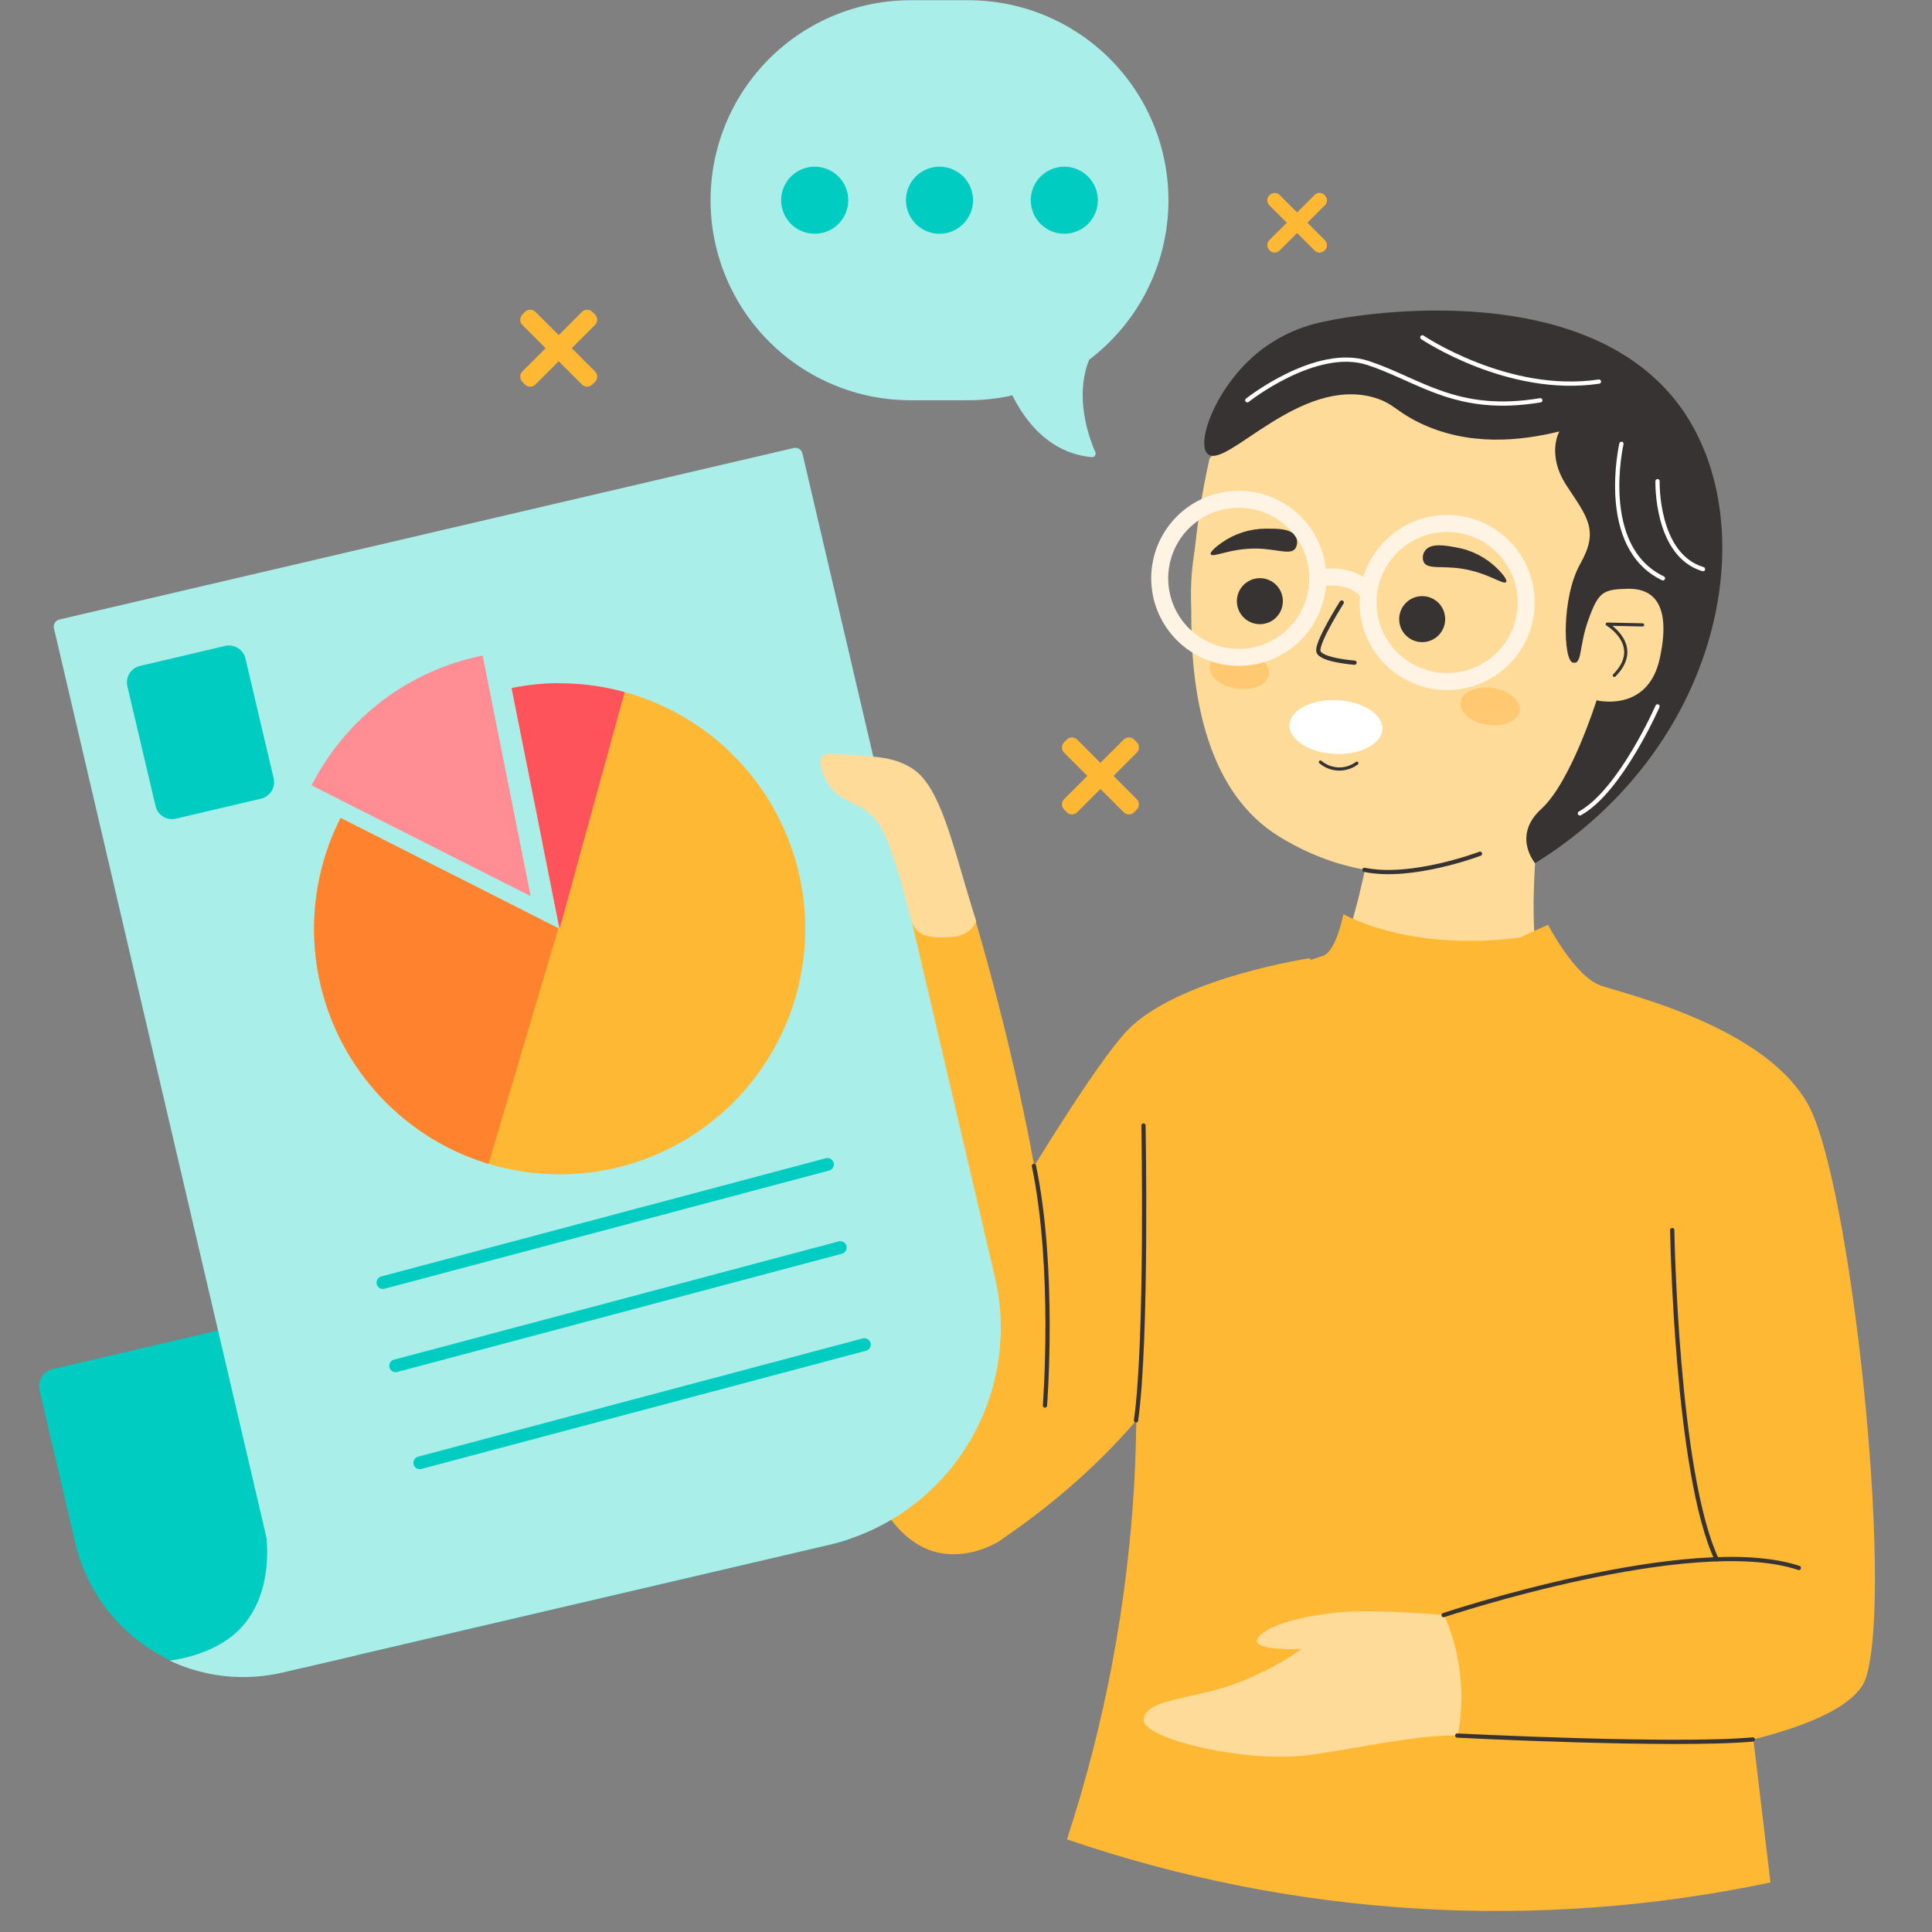 <svg xmlns="http://www.w3.org/2000/svg" xmlns:xlink="http://www.w3.org/1999/xlink" width="529" zoomAndPan="magnify" viewBox="0 0 396.75 396.75" height="529" preserveAspectRatio="xMidYMid meet" version="1.0"><rect x="0" y="0" width="396.75" height="396.75" fill="#808080" stroke="none"/><defs><clipPath id="6124d8b864"><path d="M 8 246 L 176 246 L 176 345 L 8 345 Z M 8 246 " clip-rule="nonzero"/></clipPath><clipPath id="fa9a5d48a0"><path d="M 173.082 316.59 L 57.965 343.477 C 55.703 344.004 53.414 344.305 51.094 344.383 C 48.777 344.461 46.473 344.309 44.18 343.934 C 41.891 343.555 39.66 342.961 37.488 342.145 C 35.316 341.328 33.242 340.309 31.273 339.082 C 29.301 337.859 27.469 336.453 25.773 334.867 C 24.078 333.285 22.555 331.547 21.203 329.664 C 19.852 327.777 18.695 325.777 17.738 323.668 C 16.777 321.555 16.035 319.367 15.508 317.109 L 8.117 285.488 C 7.891 284.516 8.039 283.609 8.566 282.762 C 9.094 281.914 9.84 281.379 10.812 281.152 L 156.828 247.051 C 157.801 246.82 158.711 246.973 159.559 247.5 C 160.406 248.027 160.945 248.777 161.168 249.75 L 175.777 312.254 C 176.004 313.223 175.852 314.133 175.328 314.98 C 174.801 315.828 174.051 316.363 173.082 316.59 Z M 173.082 316.59 " clip-rule="nonzero"/></clipPath><clipPath id="0318ab3413"><path d="M 20 305 L 78 305 L 78 345 L 20 345 Z M 20 305 " clip-rule="nonzero"/></clipPath><clipPath id="831ac8ed13"><path d="M 173.082 316.59 L 57.965 343.477 C 55.703 344.004 53.414 344.305 51.094 344.383 C 48.777 344.461 46.473 344.309 44.18 343.934 C 41.891 343.555 39.66 342.961 37.488 342.145 C 35.316 341.328 33.242 340.309 31.273 339.082 C 29.301 337.859 27.469 336.453 25.773 334.867 C 24.078 333.285 22.555 331.547 21.203 329.664 C 19.852 327.777 18.695 325.777 17.738 323.668 C 16.777 321.555 16.035 319.367 15.508 317.109 L 8.117 285.488 C 7.891 284.516 8.039 283.609 8.566 282.762 C 9.094 281.914 9.84 281.379 10.812 281.152 L 156.828 247.051 C 157.801 246.82 158.711 246.973 159.559 247.5 C 160.406 248.027 160.945 248.777 161.168 249.75 L 175.777 312.254 C 176.004 313.223 175.852 314.133 175.328 314.98 C 174.801 315.828 174.051 316.363 173.082 316.59 Z M 173.082 316.59 " clip-rule="nonzero"/></clipPath><clipPath id="e4c4c6f3d4"><path d="M 64 140 L 165.988 140 L 165.988 241.582 L 64 241.582 Z M 64 140 " clip-rule="nonzero"/></clipPath><clipPath id="6cd74ad90f"><path d="M 114.926 140.285 C 111.605 140.301 108.316 140.641 105.062 141.305 L 114.926 190.746 L 69.938 167.969 C 69.117 169.59 68.387 171.25 67.742 172.949 C 67.102 174.648 66.555 176.375 66.102 178.133 C 65.645 179.891 65.289 181.668 65.027 183.465 C 64.762 185.262 64.598 187.066 64.531 188.883 C 64.465 190.695 64.496 192.512 64.625 194.32 C 64.754 196.133 64.98 197.93 65.301 199.719 C 65.625 201.504 66.043 203.27 66.559 205.012 C 67.07 206.754 67.68 208.461 68.379 210.137 C 69.074 211.812 69.863 213.445 70.738 215.039 C 71.613 216.629 72.57 218.168 73.613 219.656 C 74.656 221.145 75.773 222.57 76.969 223.938 C 78.164 225.305 79.43 226.602 80.766 227.832 C 82.102 229.062 83.5 230.219 84.961 231.297 C 86.422 232.375 87.938 233.371 89.508 234.289 C 91.074 235.203 92.688 236.031 94.348 236.773 C 96.004 237.512 97.699 238.164 99.426 238.723 C 101.156 239.281 102.91 239.742 104.688 240.113 C 106.465 240.48 108.262 240.754 110.066 240.926 C 111.875 241.102 113.688 241.18 115.504 241.16 C 117.32 241.137 119.129 241.02 120.934 240.805 C 122.738 240.59 124.523 240.273 126.293 239.867 C 128.062 239.457 129.805 238.953 131.52 238.355 C 133.234 237.758 134.914 237.07 136.555 236.293 C 138.195 235.516 139.789 234.648 141.34 233.699 C 142.887 232.75 144.379 231.715 145.812 230.605 C 147.25 229.492 148.621 228.309 149.93 227.047 C 151.238 225.785 152.473 224.461 153.637 223.066 C 154.801 221.672 155.887 220.223 156.895 218.711 C 157.902 217.199 158.824 215.637 159.664 214.027 C 160.504 212.418 161.254 210.766 161.914 209.074 C 162.574 207.383 163.141 205.66 163.617 203.906 C 164.09 202.156 164.469 200.383 164.75 198.59 C 165.031 196.793 165.219 194.992 165.305 193.176 C 165.395 191.363 165.383 189.551 165.273 187.738 C 165.168 185.926 164.961 184.125 164.656 182.332 C 164.355 180.543 163.957 178.773 163.461 177.027 C 162.969 175.281 162.379 173.562 161.699 171.879 C 161.02 170.195 160.254 168.555 159.395 166.953 C 158.539 165.352 157.598 163.801 156.574 162.305 C 155.547 160.805 154.445 159.363 153.266 157.984 C 152.086 156.605 150.832 155.289 149.512 154.047 C 148.191 152.801 146.805 151.629 145.355 150.535 C 143.906 149.441 142.402 148.426 140.844 147.492 C 139.285 146.559 137.684 145.715 136.031 144.953 C 134.383 144.195 132.699 143.523 130.977 142.949 C 129.254 142.371 127.504 141.887 125.73 141.496 C 123.957 141.109 122.168 140.816 120.359 140.621 C 118.555 140.426 116.742 140.328 114.926 140.328 Z M 114.926 140.285 " clip-rule="nonzero"/></clipPath><clipPath id="a996b28065"><path d="M 64 159 L 119 159 L 119 241.582 L 64 241.582 Z M 64 159 " clip-rule="nonzero"/></clipPath><clipPath id="bc0fba2472"><path d="M 114.926 140.285 C 111.605 140.301 108.316 140.641 105.062 141.305 L 114.926 190.746 L 69.938 167.969 C 69.117 169.59 68.387 171.25 67.742 172.949 C 67.102 174.648 66.555 176.375 66.102 178.133 C 65.645 179.891 65.289 181.668 65.027 183.465 C 64.762 185.262 64.598 187.066 64.531 188.883 C 64.465 190.695 64.496 192.512 64.625 194.32 C 64.754 196.133 64.98 197.93 65.301 199.719 C 65.625 201.504 66.043 203.27 66.559 205.012 C 67.07 206.754 67.68 208.461 68.379 210.137 C 69.074 211.812 69.863 213.445 70.738 215.039 C 71.613 216.629 72.57 218.168 73.613 219.656 C 74.656 221.145 75.773 222.57 76.969 223.938 C 78.164 225.305 79.43 226.602 80.766 227.832 C 82.102 229.062 83.5 230.219 84.961 231.297 C 86.422 232.375 87.938 233.371 89.508 234.289 C 91.074 235.203 92.688 236.031 94.348 236.773 C 96.004 237.512 97.699 238.164 99.426 238.723 C 101.156 239.281 102.91 239.742 104.688 240.113 C 106.465 240.48 108.262 240.754 110.066 240.926 C 111.875 241.102 113.688 241.18 115.504 241.16 C 117.32 241.137 119.129 241.02 120.934 240.805 C 122.738 240.59 124.523 240.273 126.293 239.867 C 128.062 239.457 129.805 238.953 131.52 238.355 C 133.234 237.758 134.914 237.07 136.555 236.293 C 138.195 235.516 139.789 234.648 141.34 233.699 C 142.887 232.75 144.379 231.715 145.812 230.605 C 147.25 229.492 148.621 228.309 149.93 227.047 C 151.238 225.785 152.473 224.461 153.637 223.066 C 154.801 221.672 155.887 220.223 156.895 218.711 C 157.902 217.199 158.824 215.637 159.664 214.027 C 160.504 212.418 161.254 210.766 161.914 209.074 C 162.574 207.383 163.141 205.66 163.617 203.906 C 164.09 202.156 164.469 200.383 164.75 198.59 C 165.031 196.793 165.219 194.992 165.305 193.176 C 165.395 191.363 165.383 189.551 165.273 187.738 C 165.168 185.926 164.961 184.125 164.656 182.332 C 164.355 180.543 163.957 178.773 163.461 177.027 C 162.969 175.281 162.379 173.562 161.699 171.879 C 161.02 170.195 160.254 168.555 159.395 166.953 C 158.539 165.352 157.598 163.801 156.574 162.305 C 155.547 160.805 154.445 159.363 153.266 157.984 C 152.086 156.605 150.832 155.289 149.512 154.047 C 148.191 152.801 146.805 151.629 145.355 150.535 C 143.906 149.441 142.402 148.426 140.844 147.492 C 139.285 146.559 137.684 145.715 136.031 144.953 C 134.383 144.195 132.699 143.523 130.977 142.949 C 129.254 142.371 127.504 141.887 125.73 141.496 C 123.957 141.109 122.168 140.816 120.359 140.621 C 118.555 140.426 116.742 140.328 114.926 140.328 Z M 114.926 140.285 " clip-rule="nonzero"/></clipPath><clipPath id="f06c0b56b6"><path d="M 95 140 L 132 140 L 132 191 L 95 191 Z M 95 140 " clip-rule="nonzero"/></clipPath><clipPath id="841e82f19e"><path d="M 114.926 140.285 C 111.605 140.301 108.316 140.641 105.062 141.305 L 114.926 190.746 L 69.938 167.969 C 69.117 169.59 68.387 171.25 67.742 172.949 C 67.102 174.648 66.555 176.375 66.102 178.133 C 65.645 179.891 65.289 181.668 65.027 183.465 C 64.762 185.262 64.598 187.066 64.531 188.883 C 64.465 190.695 64.496 192.512 64.625 194.32 C 64.754 196.133 64.98 197.93 65.301 199.719 C 65.625 201.504 66.043 203.27 66.559 205.012 C 67.07 206.754 67.68 208.461 68.379 210.137 C 69.074 211.812 69.863 213.445 70.738 215.039 C 71.613 216.629 72.57 218.168 73.613 219.656 C 74.656 221.145 75.773 222.57 76.969 223.938 C 78.164 225.305 79.43 226.602 80.766 227.832 C 82.102 229.062 83.5 230.219 84.961 231.297 C 86.422 232.375 87.938 233.371 89.508 234.289 C 91.074 235.203 92.688 236.031 94.348 236.773 C 96.004 237.512 97.699 238.164 99.426 238.723 C 101.156 239.281 102.91 239.742 104.688 240.113 C 106.465 240.48 108.262 240.754 110.066 240.926 C 111.875 241.102 113.688 241.18 115.504 241.16 C 117.32 241.137 119.129 241.02 120.934 240.805 C 122.738 240.59 124.523 240.273 126.293 239.867 C 128.062 239.457 129.805 238.953 131.52 238.355 C 133.234 237.758 134.914 237.07 136.555 236.293 C 138.195 235.516 139.789 234.648 141.34 233.699 C 142.887 232.75 144.379 231.715 145.812 230.605 C 147.25 229.492 148.621 228.309 149.93 227.047 C 151.238 225.785 152.473 224.461 153.637 223.066 C 154.801 221.672 155.887 220.223 156.895 218.711 C 157.902 217.199 158.824 215.637 159.664 214.027 C 160.504 212.418 161.254 210.766 161.914 209.074 C 162.574 207.383 163.141 205.66 163.617 203.906 C 164.09 202.156 164.469 200.383 164.75 198.59 C 165.031 196.793 165.219 194.992 165.305 193.176 C 165.395 191.363 165.383 189.551 165.273 187.738 C 165.168 185.926 164.961 184.125 164.656 182.332 C 164.355 180.543 163.957 178.773 163.461 177.027 C 162.969 175.281 162.379 173.562 161.699 171.879 C 161.02 170.195 160.254 168.555 159.395 166.953 C 158.539 165.352 157.598 163.801 156.574 162.305 C 155.547 160.805 154.445 159.363 153.266 157.984 C 152.086 156.605 150.832 155.289 149.512 154.047 C 148.191 152.801 146.805 151.629 145.355 150.535 C 143.906 149.441 142.402 148.426 140.844 147.492 C 139.285 146.559 137.684 145.715 136.031 144.953 C 134.383 144.195 132.699 143.523 130.977 142.949 C 129.254 142.371 127.504 141.887 125.73 141.496 C 123.957 141.109 122.168 140.816 120.359 140.621 C 118.555 140.426 116.742 140.328 114.926 140.328 Z M 114.926 140.285 " clip-rule="nonzero"/></clipPath></defs><path fill="#aaeeea" d="M 187 0.047 L 198.863 0.047 C 200.211 0.047 201.551 0.113 202.891 0.242 C 204.23 0.375 205.559 0.574 206.879 0.836 C 208.199 1.098 209.504 1.426 210.789 1.816 C 212.078 2.207 213.344 2.656 214.586 3.172 C 215.828 3.688 217.043 4.262 218.23 4.895 C 219.418 5.531 220.57 6.219 221.688 6.969 C 222.809 7.715 223.887 8.516 224.926 9.367 C 225.969 10.223 226.965 11.125 227.914 12.074 C 228.867 13.027 229.77 14.023 230.621 15.062 C 231.477 16.102 232.277 17.18 233.023 18.301 C 233.77 19.418 234.461 20.57 235.098 21.754 C 235.73 22.941 236.305 24.156 236.82 25.398 C 237.336 26.641 237.789 27.906 238.18 29.195 C 238.57 30.48 238.895 31.785 239.156 33.105 C 239.422 34.422 239.617 35.75 239.75 37.09 C 239.883 38.43 239.949 39.77 239.949 41.117 L 239.949 41.125 C 239.949 42.469 239.883 43.812 239.75 45.148 C 239.617 46.488 239.422 47.816 239.156 49.137 C 238.895 50.457 238.57 51.758 238.18 53.047 C 237.789 54.332 237.336 55.598 236.82 56.84 C 236.305 58.082 235.73 59.297 235.098 60.484 C 234.461 61.672 233.77 62.824 233.023 63.941 C 232.277 65.059 231.477 66.141 230.621 67.18 C 229.77 68.219 228.867 69.215 227.914 70.164 C 226.965 71.117 225.969 72.02 224.926 72.871 C 223.887 73.727 222.809 74.527 221.688 75.273 C 220.57 76.02 219.418 76.711 218.23 77.344 C 217.043 77.98 215.828 78.555 214.586 79.066 C 213.344 79.582 212.078 80.035 210.789 80.426 C 209.504 80.816 208.199 81.145 206.879 81.406 C 205.559 81.668 204.23 81.863 202.891 81.996 C 201.551 82.129 200.211 82.195 198.863 82.195 L 187 82.195 C 185.656 82.195 184.312 82.129 182.977 81.996 C 181.637 81.863 180.305 81.668 178.988 81.406 C 177.668 81.145 176.363 80.816 175.074 80.426 C 173.789 80.035 172.523 79.582 171.281 79.066 C 170.035 78.555 168.82 77.98 167.637 77.344 C 166.449 76.711 165.297 76.02 164.176 75.273 C 163.059 74.527 161.98 73.727 160.938 72.871 C 159.898 72.02 158.902 71.117 157.953 70.164 C 157 69.215 156.098 68.219 155.242 67.18 C 154.391 66.141 153.59 65.059 152.844 63.941 C 152.094 62.824 151.402 61.672 150.77 60.484 C 150.137 59.297 149.562 58.082 149.047 56.84 C 148.531 55.598 148.078 54.332 147.688 53.047 C 147.297 51.758 146.969 50.457 146.707 49.137 C 146.445 47.816 146.25 46.488 146.117 45.148 C 145.984 43.812 145.918 42.469 145.918 41.125 L 145.918 41.117 C 145.918 39.77 145.984 38.43 146.117 37.09 C 146.25 35.75 146.445 34.422 146.707 33.105 C 146.969 31.785 147.297 30.48 147.688 29.195 C 148.078 27.906 148.531 26.641 149.047 25.398 C 149.562 24.156 150.137 22.941 150.77 21.754 C 151.402 20.57 152.094 19.418 152.844 18.301 C 153.59 17.18 154.391 16.102 155.242 15.062 C 156.098 14.023 157 13.027 157.953 12.074 C 158.902 11.125 159.898 10.223 160.938 9.367 C 161.98 8.516 163.059 7.715 164.176 6.969 C 165.297 6.219 166.449 5.531 167.637 4.895 C 168.82 4.262 170.035 3.688 171.281 3.172 C 172.523 2.656 173.789 2.207 175.074 1.816 C 176.363 1.426 177.668 1.098 178.988 0.836 C 180.305 0.574 181.637 0.375 182.977 0.242 C 184.312 0.113 185.656 0.047 187 0.047 Z M 187 0.047 " fill-opacity="1" fill-rule="nonzero"/><path fill="#aaeeea" d="M 205.371 74.391 C 205.371 74.391 209.418 92.555 224.211 93.871 C 224.34 93.879 224.461 93.859 224.578 93.805 C 224.691 93.754 224.789 93.672 224.863 93.57 C 224.938 93.465 224.98 93.352 224.992 93.223 C 225.008 93.098 224.988 92.977 224.938 92.859 C 223.461 89.5 219.648 78.977 225.449 70.512 Z M 205.371 74.391 " fill-opacity="1" fill-rule="nonzero"/><path fill="#00ccc1" d="M 174.195 41.117 C 174.195 41.566 174.152 42.016 174.066 42.461 C 173.977 42.902 173.844 43.336 173.672 43.754 C 173.5 44.168 173.289 44.566 173.035 44.941 C 172.785 45.32 172.5 45.668 172.18 45.988 C 171.859 46.309 171.512 46.594 171.133 46.844 C 170.758 47.094 170.359 47.309 169.941 47.48 C 169.523 47.652 169.094 47.785 168.652 47.871 C 168.207 47.961 167.758 48.004 167.305 48.004 C 166.855 48.004 166.406 47.961 165.961 47.871 C 165.52 47.785 165.086 47.652 164.668 47.48 C 164.25 47.309 163.855 47.094 163.477 46.844 C 163.102 46.594 162.754 46.309 162.434 45.988 C 162.113 45.668 161.828 45.32 161.578 44.941 C 161.324 44.566 161.113 44.168 160.941 43.754 C 160.766 43.336 160.637 42.902 160.547 42.461 C 160.461 42.016 160.414 41.566 160.414 41.117 C 160.414 40.664 160.461 40.215 160.547 39.773 C 160.637 39.328 160.766 38.898 160.941 38.48 C 161.113 38.062 161.324 37.664 161.578 37.289 C 161.828 36.914 162.113 36.566 162.434 36.246 C 162.754 35.926 163.102 35.641 163.477 35.387 C 163.855 35.137 164.25 34.926 164.668 34.75 C 165.086 34.578 165.52 34.449 165.961 34.359 C 166.406 34.27 166.855 34.227 167.305 34.227 C 167.758 34.227 168.207 34.27 168.652 34.359 C 169.094 34.449 169.523 34.578 169.941 34.75 C 170.359 34.926 170.758 35.137 171.133 35.387 C 171.512 35.641 171.859 35.926 172.18 36.246 C 172.5 36.566 172.785 36.914 173.035 37.289 C 173.289 37.664 173.5 38.062 173.672 38.48 C 173.844 38.898 173.977 39.328 174.066 39.773 C 174.152 40.215 174.195 40.664 174.195 41.117 Z M 174.195 41.117 " fill-opacity="1" fill-rule="nonzero"/><path fill="#00ccc1" d="M 199.824 41.117 C 199.824 41.566 199.781 42.016 199.691 42.461 C 199.602 42.902 199.473 43.336 199.301 43.754 C 199.125 44.168 198.914 44.566 198.664 44.941 C 198.41 45.32 198.125 45.668 197.805 45.988 C 197.484 46.309 197.137 46.594 196.762 46.844 C 196.387 47.094 195.988 47.309 195.57 47.48 C 195.152 47.652 194.723 47.785 194.277 47.871 C 193.832 47.961 193.387 48.004 192.934 48.004 C 192.48 48.004 192.031 47.961 191.59 47.871 C 191.145 47.785 190.715 47.652 190.297 47.48 C 189.879 47.309 189.48 47.094 189.105 46.844 C 188.73 46.594 188.379 46.309 188.059 45.988 C 187.742 45.668 187.453 45.32 187.203 44.941 C 186.953 44.566 186.738 44.168 186.566 43.754 C 186.395 43.336 186.262 42.902 186.176 42.461 C 186.086 42.016 186.043 41.566 186.043 41.117 C 186.043 40.664 186.086 40.215 186.176 39.773 C 186.262 39.328 186.395 38.898 186.566 38.48 C 186.738 38.062 186.953 37.664 187.203 37.289 C 187.453 36.914 187.742 36.566 188.059 36.246 C 188.379 35.926 188.73 35.641 189.105 35.387 C 189.48 35.137 189.879 34.926 190.297 34.75 C 190.715 34.578 191.145 34.449 191.59 34.359 C 192.031 34.27 192.48 34.227 192.934 34.227 C 193.387 34.227 193.832 34.27 194.277 34.359 C 194.723 34.449 195.152 34.578 195.57 34.75 C 195.988 34.926 196.387 35.137 196.762 35.387 C 197.137 35.641 197.484 35.926 197.805 36.246 C 198.125 36.566 198.41 36.914 198.664 37.289 C 198.914 37.664 199.125 38.062 199.301 38.48 C 199.473 38.898 199.602 39.328 199.691 39.773 C 199.781 40.215 199.824 40.664 199.824 41.117 Z M 199.824 41.117 " fill-opacity="1" fill-rule="nonzero"/><path fill="#00ccc1" d="M 225.449 41.117 C 225.449 41.566 225.406 42.016 225.316 42.461 C 225.23 42.902 225.098 43.336 224.926 43.754 C 224.754 44.168 224.539 44.566 224.289 44.941 C 224.039 45.32 223.754 45.668 223.434 45.988 C 223.113 46.309 222.766 46.594 222.387 46.844 C 222.012 47.094 221.613 47.309 221.195 47.48 C 220.777 47.652 220.348 47.785 219.902 47.871 C 219.461 47.961 219.012 48.004 218.559 48.004 C 218.105 48.004 217.66 47.961 217.215 47.871 C 216.773 47.785 216.34 47.652 215.922 47.48 C 215.504 47.309 215.109 47.094 214.73 46.844 C 214.355 46.594 214.008 46.309 213.688 45.988 C 213.367 45.668 213.082 45.32 212.832 44.941 C 212.578 44.566 212.367 44.168 212.195 43.754 C 212.02 43.336 211.891 42.902 211.801 42.461 C 211.715 42.016 211.668 41.566 211.668 41.117 C 211.668 40.664 211.715 40.215 211.801 39.773 C 211.891 39.328 212.02 38.898 212.195 38.48 C 212.367 38.062 212.578 37.664 212.832 37.289 C 213.082 36.914 213.367 36.566 213.688 36.246 C 214.008 35.926 214.355 35.641 214.73 35.387 C 215.109 35.137 215.504 34.926 215.922 34.75 C 216.34 34.578 216.773 34.449 217.215 34.359 C 217.66 34.27 218.105 34.227 218.559 34.227 C 219.012 34.227 219.461 34.27 219.902 34.359 C 220.348 34.449 220.777 34.578 221.195 34.75 C 221.613 34.926 222.012 35.137 222.387 35.387 C 222.766 35.641 223.113 35.926 223.434 36.246 C 223.754 36.566 224.039 36.914 224.289 37.289 C 224.539 37.664 224.754 38.062 224.926 38.48 C 225.098 38.898 225.23 39.328 225.316 39.773 C 225.406 40.215 225.449 40.664 225.449 41.117 Z M 225.449 41.117 " fill-opacity="1" fill-rule="nonzero"/><path fill="#ffb833" d="M 260.66 40.141 L 260.766 40.035 C 260.898 39.902 261.051 39.801 261.227 39.727 C 261.402 39.656 261.582 39.621 261.77 39.621 C 261.957 39.621 262.141 39.656 262.316 39.727 C 262.488 39.801 262.641 39.902 262.777 40.035 L 272.09 49.344 C 272.223 49.48 272.324 49.633 272.398 49.809 C 272.469 49.98 272.504 50.164 272.504 50.352 C 272.504 50.539 272.469 50.719 272.398 50.895 C 272.324 51.07 272.223 51.223 272.09 51.355 L 271.984 51.461 C 271.852 51.594 271.695 51.695 271.523 51.77 C 271.348 51.84 271.168 51.875 270.98 51.875 C 270.789 51.875 270.609 51.84 270.434 51.77 C 270.262 51.695 270.105 51.594 269.973 51.461 L 260.66 42.148 C 260.527 42.016 260.426 41.863 260.352 41.688 C 260.281 41.516 260.242 41.332 260.242 41.145 C 260.242 40.957 260.281 40.777 260.352 40.602 C 260.426 40.426 260.527 40.273 260.66 40.141 Z M 260.66 40.141 " fill-opacity="1" fill-rule="nonzero"/><path fill="#ffb833" d="M 260.762 51.453 L 260.656 51.348 C 260.523 51.215 260.418 51.059 260.348 50.887 C 260.273 50.711 260.238 50.531 260.238 50.344 C 260.238 50.152 260.273 49.973 260.348 49.797 C 260.418 49.625 260.523 49.473 260.656 49.336 L 269.969 40.027 C 270.102 39.895 270.254 39.793 270.43 39.719 C 270.605 39.648 270.785 39.609 270.973 39.609 C 271.164 39.609 271.344 39.648 271.52 39.719 C 271.691 39.793 271.848 39.895 271.98 40.027 L 272.086 40.133 C 272.219 40.266 272.32 40.418 272.391 40.594 C 272.465 40.766 272.5 40.949 272.5 41.137 C 272.5 41.324 272.465 41.508 272.391 41.68 C 272.32 41.855 272.219 42.008 272.086 42.141 L 262.77 51.453 C 262.637 51.586 262.484 51.688 262.309 51.762 C 262.137 51.832 261.953 51.867 261.766 51.867 C 261.578 51.867 261.395 51.832 261.223 51.762 C 261.047 51.688 260.895 51.586 260.762 51.453 Z M 260.762 51.453 " fill-opacity="1" fill-rule="nonzero"/><path fill="#ffb833" d="M 107.27 64.59 L 107.82 64.043 C 107.961 63.902 108.125 63.793 108.309 63.715 C 108.496 63.641 108.688 63.602 108.887 63.602 C 109.086 63.602 109.281 63.641 109.465 63.715 C 109.648 63.793 109.812 63.902 109.953 64.043 L 122.199 76.281 C 122.34 76.422 122.449 76.586 122.523 76.77 C 122.602 76.957 122.641 77.148 122.641 77.348 C 122.641 77.547 122.602 77.742 122.523 77.926 C 122.449 78.109 122.34 78.273 122.199 78.414 L 121.648 78.965 C 121.508 79.105 121.344 79.215 121.16 79.289 C 120.973 79.367 120.781 79.406 120.582 79.406 C 120.383 79.406 120.188 79.367 120.004 79.289 C 119.82 79.215 119.656 79.105 119.516 78.965 L 107.27 66.727 C 107.129 66.582 107.02 66.422 106.945 66.234 C 106.867 66.051 106.828 65.859 106.828 65.66 C 106.828 65.457 106.867 65.266 106.945 65.082 C 107.02 64.895 107.129 64.734 107.27 64.59 Z M 107.27 64.59 " fill-opacity="1" fill-rule="nonzero"/><path fill="#ffb833" d="M 107.82 78.969 L 107.273 78.418 C 107.133 78.277 107.023 78.113 106.945 77.93 C 106.867 77.742 106.832 77.551 106.832 77.352 C 106.832 77.152 106.867 76.961 106.945 76.773 C 107.023 76.59 107.133 76.426 107.273 76.285 L 119.516 64.047 C 119.656 63.906 119.82 63.797 120.004 63.719 C 120.191 63.641 120.383 63.605 120.582 63.605 C 120.781 63.605 120.977 63.641 121.16 63.719 C 121.344 63.797 121.508 63.906 121.648 64.047 L 122.199 64.594 C 122.34 64.734 122.449 64.898 122.527 65.086 C 122.602 65.27 122.641 65.461 122.641 65.66 C 122.641 65.859 122.602 66.055 122.527 66.238 C 122.449 66.422 122.34 66.586 122.199 66.727 L 109.957 78.969 C 109.812 79.109 109.652 79.219 109.465 79.293 C 109.281 79.371 109.09 79.41 108.887 79.41 C 108.688 79.41 108.496 79.371 108.312 79.293 C 108.125 79.219 107.961 79.109 107.82 78.969 Z M 107.82 78.969 " fill-opacity="1" fill-rule="nonzero"/><path fill="#ffb833" d="M 218.52 152.43 L 219.07 151.883 C 219.211 151.742 219.375 151.633 219.559 151.555 C 219.742 151.48 219.934 151.441 220.137 151.441 C 220.336 151.441 220.527 151.477 220.715 151.555 C 220.898 151.633 221.062 151.742 221.203 151.883 L 233.445 164.121 C 233.586 164.262 233.695 164.426 233.773 164.609 C 233.848 164.797 233.887 164.988 233.887 165.188 C 233.887 165.387 233.848 165.582 233.773 165.766 C 233.695 165.949 233.586 166.113 233.445 166.254 L 232.898 166.805 C 232.754 166.945 232.594 167.055 232.406 167.129 C 232.223 167.207 232.031 167.246 231.828 167.246 C 231.629 167.246 231.438 167.207 231.254 167.129 C 231.066 167.055 230.902 166.945 230.762 166.805 L 218.52 154.562 C 218.379 154.422 218.27 154.258 218.191 154.074 C 218.117 153.891 218.078 153.699 218.078 153.496 C 218.078 153.297 218.117 153.105 218.191 152.922 C 218.27 152.734 218.379 152.574 218.52 152.43 Z M 218.52 152.43 " fill-opacity="1" fill-rule="nonzero"/><path fill="#ffb833" d="M 219.074 166.797 L 218.527 166.25 C 218.383 166.105 218.273 165.945 218.199 165.758 C 218.121 165.574 218.082 165.383 218.082 165.184 C 218.082 164.98 218.121 164.789 218.199 164.605 C 218.273 164.422 218.383 164.258 218.527 164.117 L 230.77 151.875 C 230.91 151.734 231.074 151.625 231.258 151.551 C 231.441 151.473 231.637 151.434 231.836 151.434 C 232.035 151.434 232.23 151.473 232.414 151.551 C 232.598 151.625 232.762 151.734 232.902 151.875 L 233.453 152.426 C 233.594 152.566 233.703 152.73 233.777 152.914 C 233.855 153.098 233.895 153.293 233.895 153.492 C 233.895 153.691 233.855 153.883 233.777 154.07 C 233.703 154.254 233.594 154.418 233.453 154.559 L 221.207 166.797 C 221.066 166.938 220.902 167.047 220.719 167.125 C 220.535 167.203 220.344 167.238 220.141 167.238 C 219.941 167.238 219.75 167.203 219.562 167.125 C 219.379 167.047 219.215 166.938 219.074 166.797 Z M 219.074 166.797 " fill-opacity="1" fill-rule="nonzero"/><path fill="#ffdb99" d="M 315.781 170.305 C 315.781 170.305 313.41 193.414 316.602 198.812 C 319.793 204.207 335.789 208.402 335.789 208.402 L 319.086 229.703 L 261.727 222.215 L 257.141 201.469 C 257.141 201.469 269.238 199.176 272.902 198.574 C 276.566 197.973 280.648 176.926 280.648 176.926 L 306.93 169.172 Z M 315.781 170.305 " fill-opacity="1" fill-rule="nonzero"/><path fill="#ffdb99" d="M 349.965 121.957 C 349.965 123.68 349.879 125.402 349.711 127.117 C 349.543 128.836 349.289 130.539 348.953 132.23 C 348.617 133.926 348.195 135.598 347.695 137.246 C 347.195 138.898 346.613 140.52 345.953 142.113 C 345.293 143.707 344.555 145.266 343.742 146.785 C 342.93 148.309 342.043 149.785 341.086 151.223 C 340.125 152.656 339.098 154.039 338.004 155.371 C 336.91 156.707 335.75 157.984 334.531 159.203 C 333.312 160.422 332.035 161.582 330.699 162.676 C 329.367 163.77 327.98 164.797 326.547 165.754 C 325.113 166.711 323.633 167.598 322.109 168.41 C 320.59 169.227 319.031 169.961 317.438 170.621 C 315.844 171.281 314.219 171.863 312.566 172.363 C 310.918 172.863 309.246 173.281 307.551 173.621 C 305.859 173.957 304.152 174.207 302.438 174.379 C 300.719 174.547 298.996 174.633 297.273 174.633 C 295.547 174.633 293.824 174.547 292.105 174.379 C 290.391 174.207 288.684 173.957 286.992 173.621 C 285.301 173.281 283.629 172.863 281.977 172.363 C 280.324 171.863 278.703 171.281 277.105 170.621 C 275.512 169.961 273.953 169.227 272.434 168.41 C 270.91 167.598 269.434 166.711 267.996 165.754 C 266.562 164.797 265.18 163.77 263.844 162.676 C 262.512 161.582 261.234 160.422 260.012 159.203 C 258.793 157.984 257.633 156.707 256.539 155.371 C 255.445 154.039 254.418 152.656 253.461 151.223 C 252.5 149.785 251.613 148.309 250.801 146.785 C 249.988 145.266 249.25 143.707 248.59 142.113 C 247.93 140.52 247.348 138.898 246.848 137.246 C 246.348 135.598 245.93 133.926 245.59 132.23 C 245.254 130.539 245.004 128.836 244.832 127.117 C 244.664 125.402 244.578 123.68 244.578 121.957 C 244.578 120.23 244.664 118.508 244.832 116.793 C 245.004 115.074 245.254 113.371 245.59 111.68 C 245.93 109.988 246.348 108.316 246.848 106.664 C 247.348 105.016 247.93 103.391 248.59 101.797 C 249.25 100.203 249.988 98.645 250.801 97.125 C 251.613 95.602 252.5 94.125 253.461 92.691 C 254.418 91.258 255.445 89.871 256.539 88.539 C 257.633 87.207 258.793 85.93 260.012 84.707 C 261.234 83.488 262.512 82.332 263.844 81.238 C 265.18 80.145 266.562 79.117 267.996 78.156 C 269.434 77.199 270.91 76.312 272.434 75.5 C 273.953 74.688 275.512 73.949 277.105 73.289 C 278.703 72.629 280.324 72.051 281.977 71.547 C 283.629 71.047 285.301 70.629 286.992 70.293 C 288.684 69.957 290.391 69.703 292.105 69.535 C 293.824 69.363 295.547 69.281 297.273 69.281 C 298.996 69.281 300.719 69.363 302.438 69.535 C 304.152 69.703 305.859 69.957 307.551 70.293 C 309.246 70.629 310.918 71.047 312.566 71.547 C 314.219 72.051 315.844 72.629 317.438 73.289 C 319.031 73.949 320.59 74.688 322.109 75.5 C 323.633 76.312 325.113 77.199 326.547 78.156 C 327.98 79.117 329.367 80.145 330.699 81.238 C 332.035 82.332 333.312 83.488 334.531 84.707 C 335.75 85.93 336.91 87.207 338.004 88.539 C 339.098 89.871 340.125 91.258 341.086 92.691 C 342.043 94.125 342.93 95.602 343.742 97.125 C 344.555 98.645 345.293 100.203 345.953 101.797 C 346.613 103.391 347.195 105.016 347.695 106.664 C 348.195 108.316 348.617 109.988 348.953 111.68 C 349.289 113.371 349.543 115.074 349.711 116.793 C 349.879 118.508 349.965 120.23 349.965 121.957 Z M 349.965 121.957 " fill-opacity="1" fill-rule="nonzero"/><path fill="#ffdb99" d="M 318.504 170.168 C 318.504 170.168 291.742 189.664 262.68 171.789 C 233.613 153.914 248.398 94.184 248.398 94.184 C 248.398 94.184 270.477 66.09 295.125 72.68 C 319.777 79.273 319.445 122.383 319.445 122.383 Z M 318.504 170.168 " fill-opacity="1" fill-rule="nonzero"/><path fill="#383333" d="M 307.484 116.77 C 306.328 115.621 305.027 114.676 303.574 113.93 C 302.125 113.188 300.598 112.68 298.992 112.406 C 296.82 112.008 293.879 111.465 292.691 113.027 C 292.426 113.371 292.262 113.758 292.207 114.191 C 292.148 114.621 292.203 115.039 292.371 115.441 C 293.18 116.977 295.945 116.148 300.105 116.77 C 305.574 117.586 308.828 120.254 309.293 119.504 C 309.641 118.984 308.098 117.395 307.484 116.77 Z M 307.484 116.77 " fill-opacity="1" fill-rule="nonzero"/><path fill="#383333" d="M 250.875 111.449 C 252.207 110.512 253.652 109.797 255.203 109.305 C 256.754 108.812 258.348 108.562 259.973 108.562 C 262.191 108.562 265.207 108.484 266.082 110.219 C 266.289 110.602 266.387 111.012 266.371 111.445 C 266.355 111.883 266.234 112.285 266 112.652 C 264.953 114.031 262.363 112.758 258.152 112.652 C 252.621 112.555 249 114.621 248.645 113.828 C 248.383 113.281 250.172 111.965 250.875 111.449 Z M 250.875 111.449 " fill-opacity="1" fill-rule="nonzero"/><path stroke-linecap="round" transform="matrix(0.872, 0, 0, 0.872, -26.779, -26.985)" fill="none" stroke-linejoin="round" d="M 346.688 172.841 C 346.688 172.841 340.692 182.28 341.198 184.349 C 341.708 186.419 349.702 187.01 349.702 187.01 " stroke="#383333" stroke-width="1" stroke-opacity="1" stroke-miterlimit="4"/><path fill="#ffc871" d="M 306.531 141.277 C 306.934 141.336 307.324 141.414 307.707 141.52 C 308.094 141.625 308.465 141.75 308.82 141.895 C 309.176 142.043 309.508 142.211 309.82 142.395 C 310.133 142.578 310.418 142.781 310.676 142.996 C 310.934 143.211 311.156 143.438 311.352 143.676 C 311.543 143.914 311.699 144.156 311.82 144.41 C 311.938 144.66 312.02 144.914 312.062 145.168 C 312.109 145.422 312.113 145.672 312.078 145.922 C 312.043 146.172 311.969 146.41 311.855 146.645 C 311.742 146.875 311.594 147.094 311.41 147.305 C 311.223 147.512 311.004 147.703 310.754 147.879 C 310.504 148.051 310.223 148.207 309.918 148.344 C 309.609 148.48 309.281 148.594 308.93 148.684 C 308.578 148.773 308.211 148.84 307.828 148.883 C 307.445 148.926 307.055 148.945 306.656 148.938 C 306.258 148.93 305.859 148.898 305.461 148.84 C 305.062 148.785 304.668 148.703 304.285 148.602 C 303.898 148.496 303.531 148.371 303.176 148.223 C 302.82 148.078 302.484 147.91 302.172 147.727 C 301.859 147.539 301.574 147.34 301.316 147.125 C 301.062 146.91 300.836 146.684 300.645 146.445 C 300.449 146.207 300.293 145.961 300.176 145.711 C 300.055 145.461 299.973 145.207 299.93 144.953 C 299.887 144.699 299.883 144.445 299.918 144.199 C 299.953 143.949 300.027 143.711 300.137 143.477 C 300.25 143.246 300.398 143.023 300.586 142.816 C 300.77 142.609 300.988 142.418 301.238 142.242 C 301.492 142.066 301.77 141.914 302.078 141.777 C 302.383 141.641 302.715 141.527 303.066 141.438 C 303.418 141.348 303.785 141.281 304.164 141.238 C 304.547 141.195 304.938 141.176 305.336 141.184 C 305.734 141.191 306.133 141.223 306.531 141.277 Z M 306.531 141.277 " fill-opacity="1" fill-rule="nonzero"/><path fill="#ffc871" d="M 255.02 133.84 C 255.418 133.895 255.812 133.977 256.195 134.078 C 256.582 134.184 256.949 134.309 257.305 134.457 C 257.66 134.602 257.996 134.77 258.309 134.953 C 258.621 135.141 258.906 135.34 259.164 135.555 C 259.418 135.77 259.645 135.996 259.836 136.234 C 260.031 136.473 260.188 136.719 260.305 136.969 C 260.426 137.219 260.508 137.473 260.551 137.727 C 260.594 137.98 260.598 138.234 260.562 138.48 C 260.527 138.73 260.453 138.969 260.344 139.203 C 260.23 139.434 260.082 139.656 259.895 139.863 C 259.711 140.07 259.492 140.262 259.242 140.438 C 258.988 140.613 258.711 140.766 258.402 140.902 C 258.098 141.039 257.766 141.152 257.414 141.242 C 257.062 141.332 256.699 141.402 256.316 141.441 C 255.934 141.484 255.543 141.504 255.145 141.496 C 254.746 141.488 254.348 141.457 253.949 141.402 C 253.547 141.344 253.156 141.266 252.773 141.16 C 252.387 141.055 252.016 140.93 251.66 140.785 C 251.305 140.637 250.973 140.469 250.66 140.285 C 250.348 140.102 250.062 139.898 249.805 139.684 C 249.547 139.469 249.324 139.242 249.129 139.004 C 248.938 138.766 248.781 138.523 248.66 138.27 C 248.543 138.02 248.461 137.766 248.418 137.512 C 248.375 137.258 248.367 137.008 248.402 136.758 C 248.438 136.512 248.512 136.27 248.625 136.035 C 248.738 135.805 248.887 135.586 249.07 135.375 C 249.258 135.168 249.477 134.977 249.727 134.801 C 249.977 134.629 250.258 134.473 250.562 134.336 C 250.871 134.199 251.199 134.086 251.551 133.996 C 251.902 133.906 252.27 133.84 252.652 133.797 C 253.035 133.754 253.426 133.734 253.824 133.742 C 254.223 133.75 254.621 133.781 255.02 133.84 Z M 255.02 133.84 " fill-opacity="1" fill-rule="nonzero"/><path fill="#ffdb99" d="M 326.484 124.082 C 327.496 123.039 328.672 122.234 330.016 121.68 C 331.359 121.121 332.758 120.852 334.211 120.875 C 336.012 120.891 337.621 121.449 339.043 122.547 C 343.492 126.508 342.141 139.387 334.684 142.867 C 330.531 144.809 326.031 143.102 324.504 142.438 C 325.191 136.324 325.852 130.203 326.484 124.082 Z M 326.484 124.082 " fill-opacity="1" fill-rule="nonzero"/><path stroke-linecap="round" transform="matrix(0.872, 0, 0, 0.872, -26.779, -26.985)" fill="none" stroke-linejoin="round" d="M 417.54 178.109 L 409.219 177.93 C 409.219 177.93 417.8 183.001 410.89 189.998 " stroke="#383333" stroke-width="0.75" stroke-opacity="1" stroke-miterlimit="4"/><path fill="#ffb833" d="M 317.902 189.91 C 317.902 189.91 323.414 200.598 328.805 202.422 C 334.195 204.242 362.43 210.836 371.281 226.773 C 380.137 242.715 388.883 325.82 383.25 344.367 C 377.613 362.914 288.516 365.609 288.516 365.609 C 288.516 365.609 272.926 347.297 270.617 332.883 L 334.332 319.988 L 302.672 217.82 L 302.715 196.605 C 302.715 196.605 308.488 194.223 317.902 189.91 Z M 317.902 189.91 " fill-opacity="1" fill-rule="nonzero"/><path fill="#ffb833" d="M 312.188 192.496 C 312.188 192.496 292.125 195.941 275.875 187.754 C 275.875 187.754 274.426 195.324 271.73 196.266 C 266.5 198.086 248.766 203.59 243.133 206.188 C 226.395 213.906 235.367 258.504 232.953 304.129 C 231.555 329.262 226.941 353.793 219.109 377.723 C 230.676 381.684 242.457 384.855 254.449 387.234 C 266.441 389.609 278.543 391.172 290.746 391.922 C 302.949 392.668 315.148 392.594 327.344 391.699 C 339.539 390.805 351.617 389.094 363.582 386.57 L 345.211 233.105 Z M 312.188 192.496 " fill-opacity="1" fill-rule="nonzero"/><path fill="#ffb833" d="M 268.992 196.781 C 268.992 196.781 243.805 200.492 232.543 210.59 C 221.281 220.688 179.266 296.211 179.266 296.211 L 204.559 316.867 C 210.266 313.094 215.68 308.941 220.801 304.406 C 237.957 289.199 246.578 274.254 257.539 254.836 C 272.551 228.258 272.953 218.57 272.684 212.109 C 272.379 206.777 271.148 201.668 268.992 196.781 Z M 268.992 196.781 " fill-opacity="1" fill-rule="nonzero"/><path fill="#ffb833" d="M 199.441 186.02 C 203.496 199.543 233.109 300.578 204.535 316.867 C 203.742 317.312 198.062 320.441 191.773 318.609 C 163.156 310.102 170.309 212.57 171.625 195.926 C 173.582 194.352 175.66 192.953 177.852 191.727 C 180.047 190.504 182.328 189.473 184.695 188.633 C 187.062 187.793 189.484 187.156 191.957 186.723 C 194.434 186.289 196.926 186.066 199.441 186.055 Z M 199.441 186.02 " fill-opacity="1" fill-rule="nonzero"/><path stroke-linecap="round" transform="matrix(0.872, 0, 0, 0.872, -26.779, -26.985)" fill="none" stroke-linejoin="round" d="M 276.799 361.938 C 276.799 361.938 279.289 329.939 274.202 305.519 " stroke="#383333" stroke-width="1" stroke-opacity="1" stroke-miterlimit="4"/><path stroke-linecap="round" transform="matrix(0.872, 0, 0, 0.872, -26.779, -26.985)" fill="none" stroke-linejoin="round" d="M 379.25 232.001 C 379.25 232.001 363.16 238.121 352.04 235.791 " stroke="#383333" stroke-width="1" stroke-opacity="1" stroke-miterlimit="4"/><path stroke-linecap="round" transform="matrix(0.872, 0, 0, 0.872, -26.779, -26.985)" fill="none" stroke-linejoin="round" d="M 350.249 210.682 C 349.626 211.148 348.941 211.493 348.197 211.73 C 347.454 211.963 346.693 212.066 345.913 212.044 C 345.134 212.017 344.382 211.864 343.652 211.587 C 342.926 211.304 342.264 210.915 341.668 210.408 " stroke="#383333" stroke-width="0.75" stroke-opacity="1" stroke-miterlimit="4"/><g clip-path="url(#6124d8b864)"><g clip-path="url(#fa9a5d48a0)"><path fill="#00ccc1" d="M 173.082 316.59 L 58.254 343.41 C 57.117 343.672 55.969 343.883 54.812 344.035 C 53.656 344.188 52.496 344.285 51.328 344.324 C 50.16 344.363 48.996 344.344 47.832 344.266 C 46.668 344.191 45.508 344.059 44.359 343.871 C 43.207 343.68 42.066 343.434 40.941 343.133 C 39.812 342.832 38.703 342.477 37.609 342.066 C 36.52 341.656 35.449 341.191 34.402 340.676 C 33.355 340.16 32.336 339.594 31.344 338.98 C 30.352 338.363 29.395 337.699 28.469 336.992 C 27.543 336.281 26.652 335.527 25.801 334.73 C 24.949 333.934 24.137 333.098 23.367 332.219 C 22.598 331.344 21.875 330.43 21.191 329.484 C 20.512 328.535 19.879 327.555 19.297 326.547 C 18.711 325.535 18.18 324.5 17.699 323.438 C 17.215 322.375 16.785 321.293 16.41 320.188 C 16.035 319.082 15.715 317.961 15.449 316.824 L 8.129 285.496 C 8.02 285.027 8.004 284.559 8.082 284.086 C 8.16 283.613 8.324 283.176 8.578 282.77 C 8.828 282.363 9.148 282.02 9.539 281.738 C 9.93 281.461 10.355 281.266 10.82 281.156 L 156.832 247.059 C 157.297 246.949 157.766 246.934 158.238 247.012 C 158.711 247.09 159.152 247.254 159.559 247.508 C 159.965 247.758 160.309 248.078 160.586 248.469 C 160.867 248.859 161.059 249.285 161.168 249.75 L 175.777 312.254 C 175.883 312.719 175.898 313.188 175.824 313.66 C 175.746 314.133 175.578 314.574 175.328 314.98 C 175.074 315.387 174.754 315.73 174.363 316.008 C 173.977 316.289 173.547 316.48 173.082 316.59 Z M 173.082 316.59 " fill-opacity="1" fill-rule="nonzero"/></g></g><g clip-path="url(#0318ab3413)"><g clip-path="url(#831ac8ed13)"><path fill="#aaeeea" d="M 52.238 305.164 C 56.602 316.664 55.543 328.402 48.984 334.812 C 45.496 338.238 40.863 339.633 39.137 340.141 C 36.09 340.992 32.984 341.34 29.824 341.188 C 26.66 341.031 23.605 340.383 20.656 339.242 L 57.523 355.809 L 77.82 351.074 L 66.062 323.301 Z M 52.238 305.164 " fill-opacity="1" fill-rule="nonzero"/></g></g><path fill="#aaeeea" d="M 170.109 317.281 L 62.492 342.414 C 62.297 342.461 62.102 342.465 61.906 342.434 C 61.711 342.402 61.527 342.332 61.359 342.227 C 61.188 342.121 61.047 341.988 60.93 341.828 C 60.816 341.668 60.734 341.488 60.688 341.297 L 11.078 129.02 C 11.035 128.824 11.027 128.633 11.059 128.434 C 11.094 128.238 11.16 128.055 11.266 127.887 C 11.371 127.719 11.504 127.574 11.664 127.461 C 11.828 127.344 12.004 127.262 12.199 127.219 L 162.98 92.004 C 163.176 91.957 163.371 91.953 163.566 91.984 C 163.762 92.016 163.945 92.086 164.113 92.188 C 164.281 92.293 164.426 92.426 164.543 92.59 C 164.656 92.75 164.738 92.93 164.785 93.121 L 204.312 262.262 C 204.652 263.723 204.922 265.199 205.117 266.684 C 205.316 268.172 205.438 269.668 205.488 271.164 C 205.539 272.664 205.516 274.164 205.418 275.66 C 205.32 277.156 205.148 278.645 204.902 280.125 C 204.66 281.605 204.344 283.07 203.957 284.52 C 203.566 285.969 203.109 287.398 202.582 288.801 C 202.055 290.203 201.457 291.578 200.793 292.926 C 200.133 294.27 199.402 295.582 198.609 296.855 C 197.82 298.129 196.965 299.363 196.055 300.551 C 195.141 301.742 194.172 302.887 193.145 303.98 C 192.117 305.074 191.043 306.117 189.914 307.109 C 188.785 308.098 187.613 309.027 186.391 309.902 C 185.172 310.777 183.914 311.59 182.613 312.34 C 181.312 313.09 179.98 313.773 178.613 314.395 C 177.246 315.012 175.852 315.562 174.43 316.047 C 173.012 316.527 171.57 316.941 170.109 317.281 Z M 170.109 317.281 " fill-opacity="1" fill-rule="nonzero"/><path fill="#ff8d93" d="M 99.113 134.617 C 97.246 134.992 95.406 135.469 93.594 136.051 C 91.781 136.633 90.008 137.316 88.27 138.098 C 86.535 138.879 84.848 139.758 83.215 140.73 C 81.578 141.703 80 142.766 78.484 143.918 C 76.969 145.07 75.523 146.301 74.145 147.617 C 72.77 148.934 71.469 150.32 70.25 151.781 C 69.031 153.242 67.898 154.77 66.852 156.359 C 65.805 157.949 64.848 159.594 63.988 161.289 L 108.98 184.031 Z M 99.113 134.617 " fill-opacity="1" fill-rule="nonzero"/><g clip-path="url(#e4c4c6f3d4)"><g clip-path="url(#6cd74ad90f)"><path fill="#ffb833" d="M 114.926 140.285 C 111.605 140.301 108.316 140.641 105.062 141.305 L 114.926 190.746 L 69.938 167.969 C 69.527 168.777 69.141 169.598 68.773 170.43 C 68.406 171.258 68.066 172.098 67.742 172.949 C 67.422 173.797 67.125 174.652 66.852 175.52 C 66.578 176.383 66.328 177.254 66.102 178.133 C 65.875 179.012 65.672 179.895 65.492 180.785 C 65.312 181.676 65.156 182.566 65.027 183.465 C 64.895 184.363 64.789 185.266 64.707 186.168 C 64.625 187.07 64.566 187.977 64.531 188.883 C 64.5 189.789 64.488 190.695 64.504 191.602 C 64.52 192.512 64.559 193.418 64.625 194.32 C 64.688 195.227 64.777 196.129 64.891 197.027 C 65.004 197.93 65.141 198.824 65.301 199.719 C 65.465 200.609 65.648 201.5 65.859 202.383 C 66.066 203.266 66.301 204.141 66.559 205.012 C 66.816 205.879 67.094 206.742 67.398 207.598 C 67.703 208.453 68.027 209.301 68.379 210.137 C 68.727 210.977 69.098 211.801 69.492 212.621 C 69.887 213.438 70.301 214.242 70.738 215.039 C 71.176 215.832 71.633 216.617 72.113 217.387 C 72.594 218.156 73.094 218.914 73.613 219.656 C 74.133 220.398 74.672 221.129 75.234 221.844 C 75.793 222.555 76.371 223.254 76.969 223.938 C 77.566 224.621 78.184 225.285 78.816 225.938 C 79.449 226.586 80.098 227.219 80.766 227.832 C 81.434 228.449 82.117 229.043 82.816 229.621 C 83.52 230.199 84.234 230.758 84.961 231.297 C 85.691 231.836 86.438 232.355 87.195 232.852 C 87.953 233.352 88.723 233.832 89.508 234.289 C 90.289 234.746 91.086 235.18 91.895 235.594 C 92.703 236.008 93.52 236.402 94.348 236.773 C 95.176 237.145 96.016 237.492 96.859 237.816 C 97.707 238.141 98.562 238.441 99.426 238.723 C 100.293 239 101.16 239.254 102.039 239.488 C 102.918 239.719 103.801 239.926 104.688 240.113 C 105.578 240.297 106.469 240.457 107.367 240.594 C 108.266 240.727 109.164 240.84 110.066 240.926 C 110.973 241.016 111.875 241.078 112.781 241.117 C 113.691 241.156 114.598 241.168 115.504 241.16 C 116.41 241.148 117.316 241.113 118.223 241.055 C 119.129 240.996 120.031 240.91 120.934 240.805 C 121.836 240.695 122.73 240.562 123.625 240.406 C 124.52 240.25 125.41 240.07 126.293 239.867 C 127.176 239.66 128.055 239.434 128.926 239.184 C 129.801 238.93 130.664 238.656 131.52 238.355 C 132.379 238.059 133.227 237.738 134.066 237.395 C 134.906 237.047 135.734 236.684 136.555 236.293 C 137.375 235.902 138.184 235.492 138.98 235.059 C 139.781 234.629 140.566 234.176 141.34 233.699 C 142.109 233.223 142.871 232.727 143.617 232.211 C 144.363 231.695 145.098 231.16 145.812 230.605 C 146.531 230.051 147.234 229.477 147.918 228.883 C 148.605 228.289 149.277 227.676 149.93 227.047 C 150.582 226.418 151.219 225.77 151.836 225.105 C 152.457 224.441 153.055 223.762 153.637 223.066 C 154.219 222.371 154.781 221.66 155.324 220.934 C 155.867 220.207 156.391 219.465 156.895 218.711 C 157.398 217.953 157.883 217.188 158.344 216.406 C 158.805 215.625 159.246 214.832 159.664 214.027 C 160.082 213.223 160.48 212.406 160.855 211.582 C 161.23 210.754 161.582 209.918 161.914 209.074 C 162.242 208.23 162.551 207.375 162.836 206.516 C 163.117 205.652 163.379 204.785 163.617 203.906 C 163.852 203.031 164.066 202.152 164.254 201.262 C 164.445 200.375 164.609 199.484 164.75 198.59 C 164.891 197.691 165.008 196.793 165.102 195.891 C 165.195 194.988 165.262 194.082 165.305 193.176 C 165.348 192.27 165.367 191.363 165.363 190.457 C 165.359 189.551 165.328 188.645 165.273 187.738 C 165.219 186.832 165.141 185.93 165.039 185.027 C 164.938 184.125 164.809 183.227 164.656 182.332 C 164.508 181.438 164.332 180.551 164.133 179.664 C 163.934 178.777 163.707 177.898 163.461 177.027 C 163.215 176.152 162.945 175.289 162.652 174.43 C 162.355 173.57 162.039 172.723 161.699 171.879 C 161.359 171.039 161 170.207 160.613 169.387 C 160.23 168.562 159.824 167.754 159.395 166.953 C 158.969 166.152 158.52 165.367 158.047 164.59 C 157.578 163.812 157.086 163.051 156.574 162.305 C 156.062 161.555 155.527 160.82 154.977 160.098 C 154.426 159.379 153.855 158.672 153.266 157.984 C 152.676 157.293 152.066 156.621 151.441 155.965 C 150.816 155.309 150.172 154.668 149.512 154.047 C 148.852 153.426 148.176 152.82 147.48 152.234 C 146.789 151.648 146.078 151.082 145.355 150.535 C 144.633 149.988 143.895 149.461 143.141 148.953 C 142.391 148.445 141.625 147.957 140.844 147.492 C 140.066 147.027 139.277 146.582 138.473 146.16 C 137.672 145.734 136.855 145.332 136.031 144.953 C 135.207 144.574 134.375 144.219 133.531 143.883 C 132.688 143.547 131.836 143.234 130.977 142.949 C 130.113 142.66 129.246 142.395 128.371 142.152 C 127.496 141.91 126.617 141.691 125.73 141.496 C 124.844 141.305 123.953 141.133 123.059 140.988 C 122.16 140.84 121.262 140.719 120.359 140.621 C 119.457 140.523 118.555 140.449 117.648 140.402 C 116.742 140.352 115.836 140.328 114.926 140.328 Z M 114.926 140.285 " fill-opacity="1" fill-rule="nonzero"/></g></g><g clip-path="url(#a996b28065)"><g clip-path="url(#bc0fba2472)"><path fill="#ff832f" d="M 118.277 178.512 L 98.957 243.605 L 69.066 234.473 L 47.895 190.703 L 55.363 159.336 L 93.137 159.336 Z M 118.277 178.512 " fill-opacity="1" fill-rule="nonzero"/></g></g><g clip-path="url(#f06c0b56b6)"><g clip-path="url(#841e82f19e)"><path fill="#ff535c" d="M 131.746 129.48 L 114.926 190.703 L 95.633 169.32 L 103.047 126.578 Z M 131.746 129.48 " fill-opacity="1" fill-rule="nonzero"/></g></g><path stroke-linecap="round" transform="matrix(0.872, 0, 0, 0.872, -26.779, -26.985)" fill="none" stroke-linejoin="round" d="M 120.881 332.999 L 225.58 305.161 " stroke="#00ccc1" stroke-width="3" stroke-opacity="1" stroke-miterlimit="4"/><path stroke-linecap="round" transform="matrix(0.872, 0, 0, 0.872, -26.779, -26.985)" fill="none" stroke-linejoin="round" d="M 123.882 352.598 L 228.59 324.751 " stroke="#00ccc1" stroke-width="3" stroke-opacity="1" stroke-miterlimit="4"/><path stroke-linecap="round" transform="matrix(0.872, 0, 0, 0.872, -26.779, -26.985)" fill="none" stroke-linejoin="round" d="M 129.56 375.44 L 234.268 347.598 " stroke="#00ccc1" stroke-width="3" stroke-opacity="1" stroke-miterlimit="4"/><path fill="#00ccc1" d="M 28.742 136.754 L 46.234 132.645 C 46.68 132.539 47.133 132.523 47.586 132.598 C 48.043 132.672 48.465 132.832 48.855 133.074 C 49.246 133.316 49.578 133.621 49.848 133.996 C 50.113 134.371 50.301 134.781 50.406 135.23 L 56.195 159.836 C 56.301 160.285 56.316 160.734 56.242 161.191 C 56.168 161.645 56.008 162.066 55.766 162.457 C 55.523 162.848 55.215 163.18 54.844 163.449 C 54.469 163.715 54.059 163.902 53.609 164.008 L 36.117 168.121 C 35.668 168.227 35.219 168.242 34.766 168.168 C 34.309 168.094 33.887 167.934 33.496 167.691 C 33.105 167.449 32.773 167.141 32.504 166.77 C 32.234 166.395 32.051 165.984 31.945 165.535 L 26.156 140.93 C 26.051 140.48 26.035 140.027 26.109 139.574 C 26.184 139.121 26.344 138.699 26.586 138.309 C 26.828 137.914 27.137 137.586 27.508 137.316 C 27.883 137.047 28.293 136.859 28.742 136.754 Z M 28.742 136.754 " fill-opacity="1" fill-rule="nonzero"/><path stroke-linecap="round" transform="matrix(0.872, 0, 0, 0.872, -26.779, -26.985)" fill="none" stroke-linejoin="round" d="M 424.522 320.63 C 424.522 320.63 425.449 377.869 434.979 398.162 " stroke="#383333" stroke-width="1" stroke-opacity="1" stroke-miterlimit="4"/><path stroke-linecap="round" transform="matrix(0.872, 0, 0, 0.872, -26.779, -26.985)" fill="none" stroke-linejoin="round" d="M 300.001 296 C 300.001 296 300.942 346.08 298.25 365.459 " stroke="#383333" stroke-width="1" stroke-opacity="1" stroke-miterlimit="4"/><path fill="#383333" d="M 282.348 81.688 C 266.891 77.066 251.766 96.512 248.035 93.242 C 245.461 91 249.777 79.289 258.414 72.316 C 262.348 69.184 266.773 67.109 271.699 66.09 C 280.742 64.059 326.309 57.133 345.316 83.887 C 362.41 107.969 353.77 153.363 315.242 177.266 C 315.242 177.266 310.441 171.641 316.531 166.105 C 322.621 160.566 327.871 143.809 327.871 143.809 C 327.871 143.809 338.406 146.477 340.852 135.191 C 343.293 123.91 339.383 120.805 334.273 120.91 C 329.16 121.016 328.254 121.582 326.223 127.172 C 324.191 132.758 324.977 136.527 322.996 136.074 C 321.016 135.621 320.633 122.68 324.512 115.801 C 328.395 108.922 326.039 106.305 321.758 99.801 C 317.473 93.293 320.23 88.594 320.23 88.594 C 312.336 90.555 301.582 91.727 291.445 86.797 C 286.656 84.461 286.219 82.883 282.348 81.688 Z M 282.348 81.688 " fill-opacity="1" fill-rule="nonzero"/><path stroke-linecap="round" transform="matrix(0.872, 0, 0, 0.872, -26.779, -26.985)" fill="none" stroke-linejoin="round" d="M 390.128 172.841 C 390.128 173.45 390.101 174.059 390.039 174.664 C 389.98 175.273 389.891 175.874 389.77 176.474 C 389.653 177.07 389.506 177.661 389.327 178.243 C 389.152 178.83 388.946 179.404 388.713 179.964 C 388.48 180.528 388.22 181.079 387.929 181.617 C 387.643 182.154 387.329 182.678 386.993 183.185 C 386.653 183.691 386.29 184.179 385.905 184.654 C 385.515 185.124 385.108 185.577 384.678 186.007 C 384.244 186.437 383.796 186.845 383.321 187.234 C 382.851 187.62 382.363 187.982 381.857 188.323 C 381.346 188.659 380.827 188.973 380.289 189.259 C 379.747 189.55 379.201 189.81 378.637 190.043 C 378.072 190.276 377.499 190.482 376.917 190.657 C 376.33 190.836 375.739 190.984 375.144 191.1 C 374.544 191.221 373.943 191.311 373.334 191.369 C 372.73 191.432 372.121 191.459 371.512 191.459 C 370.898 191.459 370.294 191.432 369.685 191.369 C 369.08 191.311 368.475 191.221 367.875 191.1 C 367.28 190.984 366.689 190.836 366.106 190.657 C 365.52 190.482 364.946 190.276 364.382 190.043 C 363.822 189.81 363.272 189.55 362.734 189.259 C 362.197 188.973 361.673 188.659 361.167 188.323 C 360.656 187.982 360.168 187.62 359.698 187.234 C 359.228 186.845 358.775 186.437 358.345 186.007 C 357.911 185.577 357.503 185.124 357.118 184.654 C 356.729 184.179 356.366 183.691 356.03 183.185 C 355.69 182.678 355.376 182.154 355.09 181.617 C 354.803 181.079 354.539 180.528 354.306 179.964 C 354.073 179.404 353.867 178.83 353.692 178.243 C 353.513 177.661 353.365 177.07 353.249 176.474 C 353.128 175.874 353.039 175.273 352.98 174.664 C 352.922 174.059 352.891 173.45 352.891 172.841 C 352.891 172.231 352.922 171.622 352.98 171.013 C 353.039 170.408 353.128 169.803 353.249 169.208 C 353.365 168.607 353.513 168.02 353.692 167.434 C 353.867 166.851 354.073 166.278 354.306 165.713 C 354.539 165.149 354.803 164.602 355.09 164.065 C 355.376 163.523 355.69 163.003 356.03 162.497 C 356.366 161.986 356.729 161.498 357.118 161.027 C 357.503 160.557 357.911 160.105 358.345 159.674 C 358.775 159.244 359.228 158.832 359.698 158.447 C 360.168 158.062 360.656 157.699 361.167 157.358 C 361.673 157.018 362.197 156.704 362.734 156.418 C 363.272 156.131 363.822 155.871 364.382 155.638 C 364.946 155.405 365.52 155.199 366.106 155.02 C 366.689 154.845 367.28 154.697 367.875 154.576 C 368.475 154.46 369.08 154.37 369.685 154.308 C 370.294 154.249 370.898 154.218 371.512 154.218 C 372.121 154.218 372.73 154.249 373.334 154.308 C 373.943 154.37 374.544 154.46 375.144 154.576 C 375.739 154.697 376.33 154.845 376.917 155.02 C 377.499 155.199 378.072 155.405 378.637 155.638 C 379.201 155.871 379.747 156.131 380.289 156.418 C 380.827 156.704 381.346 157.018 381.857 157.358 C 382.363 157.699 382.851 158.062 383.321 158.447 C 383.796 158.832 384.244 159.244 384.678 159.674 C 385.108 160.105 385.515 160.557 385.905 161.027 C 386.29 161.498 386.653 161.986 386.993 162.497 C 387.329 163.003 387.643 163.523 387.929 164.065 C 388.22 164.602 388.48 165.149 388.713 165.713 C 388.946 166.278 389.152 166.851 389.327 167.434 C 389.506 168.02 389.653 168.607 389.774 169.208 C 389.891 169.803 389.98 170.408 390.039 171.013 C 390.101 171.622 390.128 172.231 390.128 172.841 Z M 390.128 172.841 " stroke="#fff3e3" stroke-width="4" stroke-opacity="1" stroke-miterlimit="4"/><path stroke-linecap="round" transform="matrix(0.872, 0, 0, 0.872, -26.779, -26.985)" fill="none" stroke-linejoin="round" d="M 341.059 167.138 C 341.059 167.752 341.032 168.356 340.969 168.966 C 340.911 169.57 340.822 170.175 340.701 170.771 C 340.584 171.371 340.436 171.963 340.257 172.545 C 340.083 173.127 339.877 173.701 339.644 174.265 C 339.411 174.83 339.147 175.381 338.86 175.918 C 338.573 176.456 338.26 176.976 337.924 177.486 C 337.584 177.992 337.221 178.481 336.831 178.951 C 336.446 179.426 336.039 179.874 335.604 180.309 C 335.174 180.739 334.722 181.146 334.252 181.532 C 333.782 181.921 333.293 182.284 332.783 182.62 C 332.277 182.961 331.757 183.274 331.216 183.561 C 330.678 183.848 330.127 184.107 329.568 184.345 C 329.003 184.578 328.43 184.779 327.843 184.959 C 327.261 185.133 326.67 185.281 326.074 185.402 C 325.474 185.523 324.874 185.613 324.265 185.671 C 323.656 185.729 323.052 185.76 322.438 185.76 C 321.829 185.76 321.22 185.729 320.615 185.671 C 320.006 185.613 319.406 185.523 318.806 185.402 C 318.21 185.281 317.619 185.133 317.037 184.959 C 316.45 184.779 315.877 184.578 315.313 184.345 C 314.753 184.107 314.202 183.848 313.66 183.561 C 313.123 183.274 312.604 182.961 312.097 182.62 C 311.587 182.284 311.099 181.921 310.629 181.532 C 310.158 181.146 309.706 180.739 309.272 180.309 C 308.842 179.874 308.434 179.426 308.045 178.951 C 307.659 178.481 307.297 177.992 306.956 177.486 C 306.62 176.976 306.307 176.456 306.02 175.918 C 305.729 175.381 305.47 174.83 305.237 174.265 C 305.004 173.701 304.798 173.127 304.623 172.545 C 304.444 171.963 304.296 171.371 304.18 170.771 C 304.059 170.175 303.969 169.57 303.911 168.966 C 303.848 168.356 303.821 167.752 303.821 167.138 C 303.821 166.529 303.848 165.924 303.911 165.315 C 303.969 164.71 304.059 164.105 304.18 163.509 C 304.296 162.909 304.444 162.318 304.623 161.735 C 304.798 161.153 305.004 160.579 305.237 160.015 C 305.47 159.451 305.729 158.899 306.02 158.362 C 306.307 157.824 306.62 157.3 306.956 156.794 C 307.297 156.288 307.659 155.799 308.045 155.329 C 308.434 154.854 308.842 154.406 309.272 153.972 C 309.706 153.542 310.158 153.134 310.629 152.749 C 311.099 152.359 311.587 151.996 312.097 151.66 C 312.604 151.32 313.123 151.006 313.66 150.719 C 314.202 150.433 314.753 150.173 315.313 149.935 C 315.877 149.702 316.45 149.501 317.037 149.322 C 317.619 149.147 318.21 148.995 318.806 148.878 C 319.406 148.757 320.006 148.668 320.615 148.609 C 321.22 148.551 321.829 148.52 322.438 148.52 C 323.052 148.52 323.656 148.551 324.265 148.609 C 324.874 148.668 325.474 148.757 326.074 148.878 C 326.67 148.995 327.261 149.147 327.843 149.322 C 328.43 149.501 329.003 149.702 329.568 149.935 C 330.127 150.173 330.678 150.433 331.216 150.719 C 331.757 151.006 332.277 151.32 332.783 151.66 C 333.293 151.996 333.782 152.359 334.252 152.749 C 334.722 153.134 335.174 153.542 335.604 153.972 C 336.039 154.406 336.446 154.854 336.831 155.329 C 337.221 155.799 337.584 156.288 337.924 156.794 C 338.26 157.3 338.573 157.824 338.86 158.362 C 339.147 158.899 339.411 159.451 339.644 160.015 C 339.877 160.579 340.083 161.153 340.257 161.735 C 340.436 162.318 340.584 162.909 340.701 163.509 C 340.822 164.105 340.911 164.71 340.969 165.315 C 341.032 165.924 341.059 166.529 341.059 167.138 Z M 341.059 167.138 " stroke="#fff3e3" stroke-width="4" stroke-opacity="1" stroke-miterlimit="4"/><path stroke-linecap="round" transform="matrix(0.872, 0, 0, 0.872, -26.779, -26.985)" fill="none" stroke-linejoin="round" d="M 341.059 167.138 C 341.059 167.138 347.848 165.539 352.058 169.548 " stroke="#fff3e3" stroke-width="4" stroke-opacity="1" stroke-miterlimit="4"/><path fill="#ffffff" d="M 274.598 143.781 C 275.223 143.812 275.844 143.875 276.453 143.977 C 277.066 144.074 277.656 144.207 278.227 144.375 C 278.801 144.539 279.344 144.738 279.855 144.961 C 280.363 145.188 280.836 145.438 281.266 145.715 C 281.699 145.992 282.082 146.289 282.414 146.609 C 282.746 146.926 283.027 147.258 283.25 147.602 C 283.473 147.949 283.641 148.301 283.746 148.664 C 283.852 149.023 283.895 149.387 283.875 149.746 C 283.859 150.109 283.781 150.465 283.641 150.812 C 283.504 151.164 283.305 151.5 283.051 151.824 C 282.797 152.145 282.484 152.449 282.125 152.734 C 281.762 153.02 281.352 153.277 280.898 153.512 C 280.441 153.75 279.949 153.953 279.418 154.129 C 278.891 154.309 278.332 154.449 277.746 154.562 C 277.16 154.672 276.559 154.75 275.941 154.793 C 275.324 154.832 274.703 154.84 274.074 154.809 C 273.449 154.777 272.828 154.715 272.219 154.613 C 271.609 154.516 271.016 154.383 270.445 154.215 C 269.871 154.051 269.332 153.855 268.82 153.629 C 268.309 153.402 267.836 153.152 267.406 152.875 C 266.977 152.598 266.594 152.301 266.258 151.984 C 265.926 151.664 265.645 151.336 265.422 150.988 C 265.199 150.641 265.035 150.289 264.93 149.93 C 264.824 149.566 264.777 149.207 264.797 148.844 C 264.812 148.48 264.891 148.125 265.031 147.777 C 265.168 147.43 265.367 147.09 265.621 146.77 C 265.879 146.445 266.188 146.141 266.547 145.855 C 266.91 145.574 267.32 145.312 267.773 145.078 C 268.23 144.844 268.723 144.637 269.254 144.461 C 269.785 144.285 270.34 144.141 270.926 144.027 C 271.512 143.918 272.113 143.84 272.73 143.801 C 273.348 143.758 273.973 143.754 274.598 143.781 Z M 274.598 143.781 " fill-opacity="1" fill-rule="nonzero"/><path fill="#ffdb99" d="M 301.25 332.082 C 301.25 332.082 284.16 330.34 275.535 331.062 C 266.91 331.785 259.398 334.07 258.211 336.582 C 257.027 339.094 267.266 338.656 267.266 338.656 C 262.309 342.121 256.949 344.77 251.184 346.602 C 242.531 349.129 235.168 349.262 234.887 353.168 C 234.609 357.074 255.918 362.184 268.906 360.395 C 281.895 358.609 293.801 355.406 303.883 356.68 C 303.91 356.68 310.906 338.742 301.25 332.082 Z M 301.25 332.082 " fill-opacity="1" fill-rule="nonzero"/><path fill="#383333" d="M 295.18 130.691 C 294.945 130.898 294.695 131.078 294.426 131.234 C 294.156 131.391 293.875 131.516 293.582 131.617 C 293.285 131.719 292.984 131.789 292.676 131.828 C 292.367 131.867 292.059 131.879 291.75 131.859 C 291.441 131.84 291.133 131.789 290.836 131.707 C 290.535 131.629 290.246 131.52 289.965 131.383 C 289.688 131.242 289.426 131.082 289.18 130.891 C 288.934 130.703 288.707 130.492 288.5 130.258 C 288.297 130.023 288.117 129.773 287.961 129.504 C 287.805 129.234 287.68 128.953 287.578 128.656 C 287.48 128.363 287.41 128.062 287.371 127.754 C 287.328 127.445 287.32 127.137 287.34 126.828 C 287.359 126.52 287.414 126.215 287.492 125.914 C 287.574 125.613 287.684 125.324 287.82 125.047 C 287.961 124.766 288.121 124.504 288.312 124.258 C 288.504 124.012 288.715 123.789 288.949 123.582 C 289.184 123.379 289.434 123.199 289.703 123.043 C 289.973 122.891 290.254 122.762 290.551 122.664 C 290.844 122.566 291.145 122.496 291.453 122.457 C 291.762 122.418 292.07 122.406 292.379 122.43 C 292.691 122.449 292.996 122.5 293.297 122.582 C 293.594 122.664 293.883 122.773 294.164 122.91 C 294.441 123.051 294.703 123.215 294.949 123.402 C 295.195 123.594 295.418 123.805 295.625 124.039 C 295.824 124.273 296.004 124.523 296.156 124.793 C 296.309 125.062 296.434 125.344 296.531 125.637 C 296.633 125.93 296.699 126.23 296.738 126.535 C 296.777 126.844 296.789 127.148 296.77 127.457 C 296.746 127.766 296.695 128.07 296.617 128.367 C 296.535 128.668 296.43 128.953 296.293 129.23 C 296.156 129.508 295.996 129.77 295.809 130.016 C 295.621 130.262 295.41 130.488 295.18 130.691 Z M 295.18 130.691 " fill-opacity="1" fill-rule="evenodd"/><path fill="#383333" d="M 261.605 127.207 C 261.359 127.395 261.098 127.559 260.82 127.695 C 260.539 127.832 260.25 127.941 259.953 128.02 C 259.652 128.102 259.348 128.152 259.035 128.172 C 258.727 128.191 258.418 128.184 258.109 128.141 C 257.805 128.102 257.504 128.031 257.207 127.93 C 256.914 127.832 256.633 127.703 256.363 127.547 C 256.094 127.395 255.844 127.215 255.609 127.008 C 255.379 126.805 255.164 126.578 254.977 126.332 C 254.789 126.086 254.625 125.824 254.488 125.547 C 254.352 125.27 254.242 124.98 254.16 124.68 C 254.082 124.379 254.031 124.074 254.012 123.766 C 253.988 123.457 254 123.148 254.039 122.84 C 254.082 122.531 254.152 122.23 254.25 121.938 C 254.352 121.645 254.477 121.363 254.633 121.094 C 254.789 120.824 254.969 120.574 255.172 120.34 C 255.379 120.105 255.602 119.895 255.848 119.707 C 256.094 119.52 256.359 119.355 256.637 119.219 C 256.914 119.078 257.203 118.973 257.504 118.891 C 257.805 118.809 258.109 118.762 258.418 118.738 C 258.727 118.719 259.035 118.73 259.344 118.77 C 259.652 118.809 259.953 118.879 260.246 118.98 C 260.539 119.078 260.82 119.207 261.09 119.363 C 261.359 119.52 261.609 119.699 261.844 119.902 C 262.078 120.105 262.289 120.332 262.477 120.578 C 262.664 120.824 262.828 121.086 262.965 121.367 C 263.102 121.645 263.207 121.934 263.289 122.234 C 263.367 122.531 263.418 122.836 263.438 123.145 C 263.457 123.457 263.449 123.766 263.406 124.07 C 263.367 124.379 263.297 124.68 263.199 124.973 C 263.098 125.266 262.973 125.547 262.816 125.816 C 262.664 126.086 262.484 126.336 262.277 126.57 C 262.074 126.805 261.852 127.016 261.605 127.207 Z M 261.605 127.207 " fill-opacity="1" fill-rule="evenodd"/><path fill="#ffb833" d="M 296.191 330.895 C 297.16 332.965 297.957 335.098 298.574 337.297 C 299.191 339.496 299.625 341.734 299.871 344.004 C 300.117 346.273 300.176 348.551 300.047 350.832 C 299.918 353.113 299.598 355.367 299.094 357.598 L 321.93 356.348 L 315.492 327.297 Z M 296.191 330.895 " fill-opacity="1" fill-rule="nonzero"/><path stroke-linecap="round" transform="matrix(0.872, 0, 0, 0.872, -26.779, -26.985)" fill="none" stroke-linejoin="round" d="M 370.67 411.31 C 370.67 411.31 429.121 391.792 454.352 400.2 " stroke="#383333" stroke-width="1" stroke-opacity="1" stroke-miterlimit="4"/><path stroke-linecap="round" transform="matrix(0.872, 0, 0, 0.872, -26.779, -26.985)" fill="none" stroke-linejoin="round" d="M 373.89 439.672 C 373.89 439.672 425.109 442.279 443.501 440.59 " stroke="#383333" stroke-width="1" stroke-opacity="1" stroke-miterlimit="4"/><path fill="#ffdb99" d="M 178.008 155.258 C 181.289 155.527 183.852 155.848 186.73 157.438 C 186.73 157.438 187.238 157.734 187.707 158.062 C 193.117 161.902 195.672 173.488 199.543 186.227 C 199.953 187.562 200.293 188.625 200.488 189.238 C 200.016 190.195 199.332 190.961 198.438 191.539 C 197.5 192.094 196.488 192.383 195.402 192.41 C 194.355 192.496 191.355 192.75 189.426 191.844 C 186.566 190.492 186.984 187.023 184.551 179.48 C 182.363 172.703 181.281 169.297 178.324 166.898 C 175.129 164.281 172.383 164.543 170.16 161.082 C 169.898 160.672 167.621 157.051 168.91 155.273 C 169.32 154.68 169.941 154.609 178.008 155.258 Z M 178.008 155.258 " fill-opacity="1" fill-rule="nonzero"/><path stroke-linecap="round" transform="matrix(0.872, 0, 0, 0.872, -26.779, -26.985)" fill="none" stroke-linejoin="round" d="M 324.449 125.211 C 324.449 125.211 340.638 112.381 352.891 116.431 C 365.139 120.481 373.711 128.508 393.46 125.211 " stroke="#ffffff" stroke-width="1" stroke-opacity="1" stroke-miterlimit="4"/><path stroke-linecap="round" transform="matrix(0.872, 0, 0, 0.872, -26.779, -26.985)" fill="none" stroke-linejoin="round" d="M 365.672 110.392 C 365.672 110.392 385.838 124.002 407.258 120.812 " stroke="#ffffff" stroke-width="1" stroke-opacity="1" stroke-miterlimit="4"/><path stroke-linecap="round" transform="matrix(0.872, 0, 0, 0.872, -26.779, -26.985)" fill="none" stroke-linejoin="round" d="M 412.56 135.47 C 412.56 135.47 406.949 159.791 422.332 167.138 " stroke="#ffffff" stroke-width="1" stroke-opacity="1" stroke-miterlimit="4"/><path stroke-linecap="round" transform="matrix(0.872, 0, 0, 0.872, -26.779, -26.985)" fill="none" stroke-linejoin="round" d="M 421.06 144.268 C 421.06 144.268 420.59 161.641 431.768 164.979 " stroke="#ffffff" stroke-width="1" stroke-opacity="1" stroke-miterlimit="4"/><path stroke-linecap="round" transform="matrix(0.872, 0, 0, 0.872, -26.779, -26.985)" fill="none" stroke-linejoin="round" d="M 421.06 197.3 C 421.06 197.3 412.35 217.209 402.78 222.499 " stroke="#ffffff" stroke-width="1" stroke-opacity="1" stroke-miterlimit="4"/></svg>